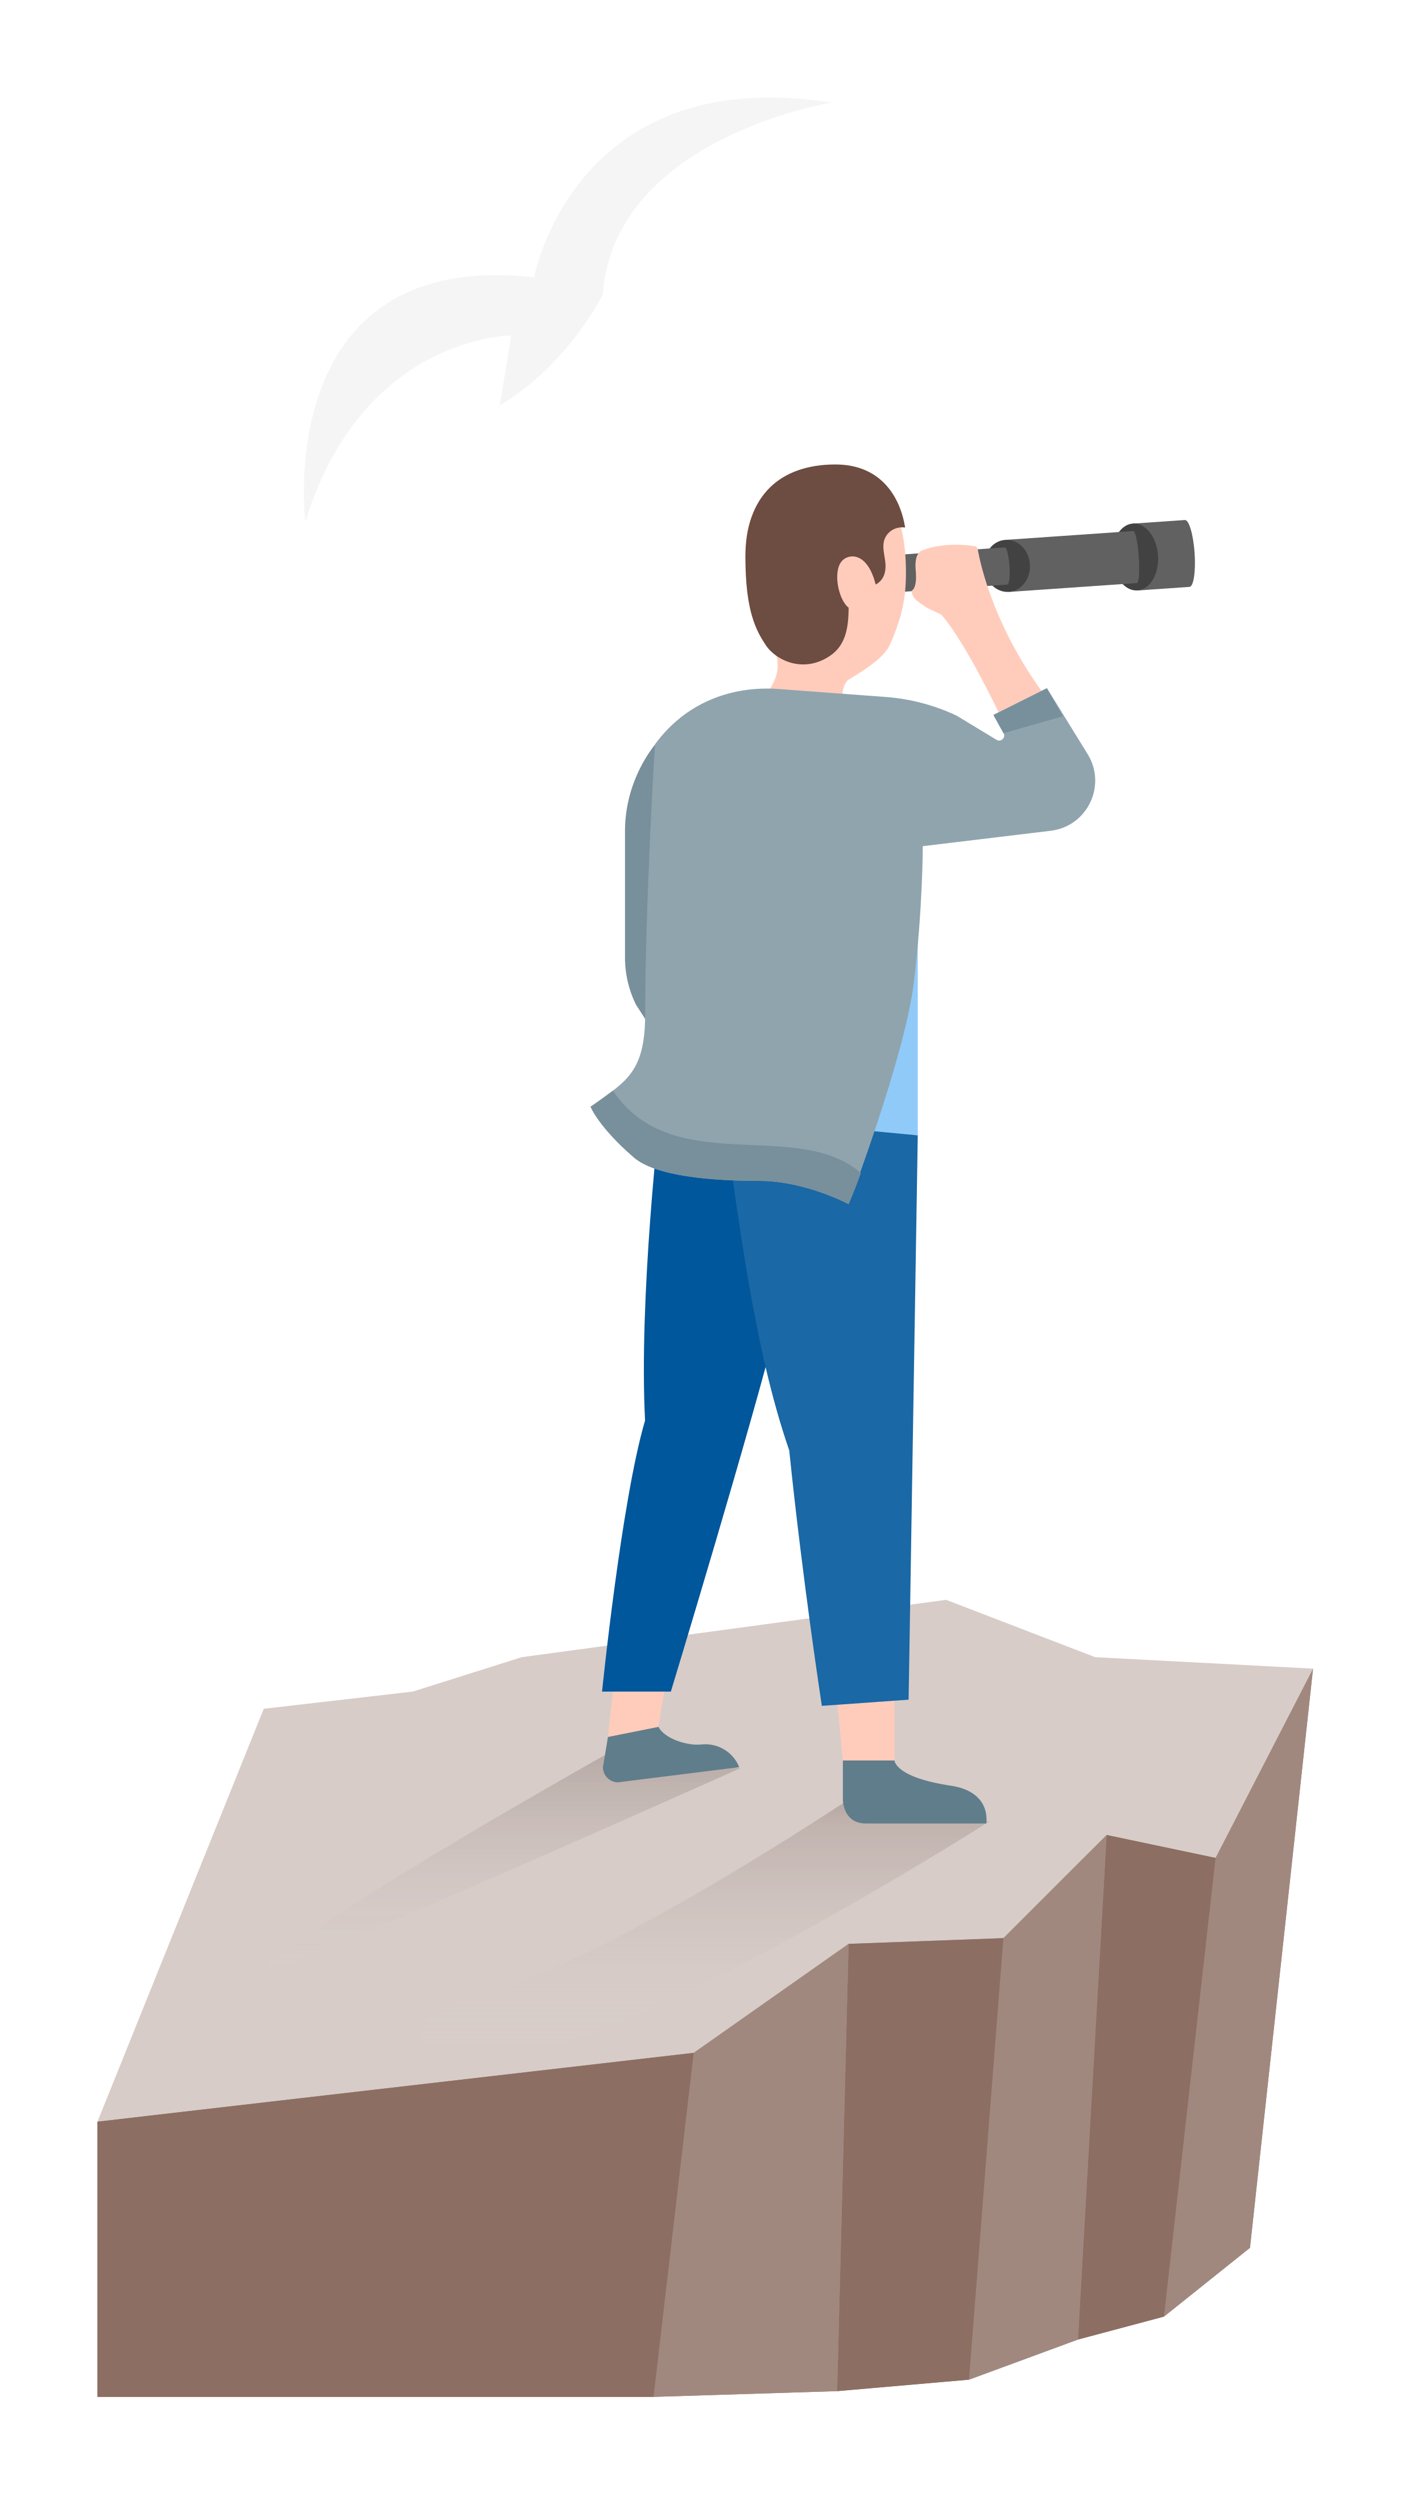 <?xml version="1.0" encoding="UTF-8"?>
<svg width="62px" height="109px" viewBox="0 0 62 109" version="1.1" xmlns="http://www.w3.org/2000/svg" xmlns:xlink="http://www.w3.org/1999/xlink">
    <!-- Generator: Sketch 64 (93537) - https://sketch.com -->
    <title>Searching</title>
    <desc>Created with Sketch.</desc>
    <defs>
        <filter x="-6.0%" y="-11.9%" width="112.0%" height="123.8%" filterUnits="objectBoundingBox" id="filter-1">
            <feOffset dx="0" dy="2" in="SourceAlpha" result="shadowOffsetOuter1"></feOffset>
            <feGaussianBlur stdDeviation="2" in="shadowOffsetOuter1" result="shadowBlurOuter1"></feGaussianBlur>
            <feColorMatrix values="0 0 0 0 0   0 0 0 0 0   0 0 0 0 0  0 0 0 0.4 0" type="matrix" in="shadowBlurOuter1" result="shadowMatrixOuter1"></feColorMatrix>
            <feMerge>
                <feMergeNode in="shadowMatrixOuter1"></feMergeNode>
                <feMergeNode in="SourceGraphic"></feMergeNode>
            </feMerge>
        </filter>
        <linearGradient x1="50%" y1="100%" x2="50%" y2="0%" id="linearGradient-2">
            <stop stop-color="#FFFFFF" stop-opacity="0" offset="0%"></stop>
            <stop stop-color="#E6E2E0" stop-opacity="0.151" offset="14.17%"></stop>
            <stop stop-color="#5D4037" offset="93.79%"></stop>
            <stop stop-color="#553A32" offset="94.28%"></stop>
            <stop stop-color="#482F29" offset="95.45%"></stop>
            <stop stop-color="#402924" offset="96.96%"></stop>
            <stop stop-color="#3E2723" offset="100%"></stop>
        </linearGradient>
        <linearGradient x1="50%" y1="100%" x2="50%" y2="0%" id="linearGradient-3">
            <stop stop-color="#FFFFFF" stop-opacity="0" offset="0%"></stop>
            <stop stop-color="#D2CDCC" stop-opacity="0.228" offset="22.76%"></stop>
            <stop stop-color="#3E2723" offset="100%"></stop>
        </linearGradient>
    </defs>
    <g id="Auth" stroke="none" stroke-width="1" fill="none" fill-rule="evenodd">
        <g id="Login" transform="translate(-598, -762)" fill-rule="nonzero">
            <g id="Searching" filter="url(#filter-1)" transform="translate(568, 764)">
                <path d="M174.685,43.117 L174.685,79.654 L22.625,79.654 L22.625,43.184 C26.915,43.184 30.455,41.669 31,39.709 C31.545,41.669 35.085,43.184 39.375,43.184 C43.415,43.184 46.79,41.842 47.625,40.047 C48.46,41.842 51.835,43.184 55.875,43.184 C60.165,43.184 63.705,41.669 64.25,39.709 C64.795,41.669 68.335,43.184 72.625,43.184 C76.915,43.184 80.455,41.669 81,39.709 C81.545,41.669 85.085,43.184 89.375,43.184 C93.665,43.184 97.205,41.669 97.75,39.709 C98.295,41.669 101.835,43.184 106.125,43.184 C110.415,43.184 113.955,41.669 114.5,39.709 C115.045,41.669 118.585,43.184 122.875,43.184 C127.165,43.184 130.705,41.669 131.25,39.709 C131.795,41.669 135.335,43.184 139.625,43.184 C143.915,43.184 147.455,41.669 148,39.709 C148.545,41.669 152.085,43.184 156.375,43.184 C160.665,43.184 164.205,41.669 164.75,39.709 C165.295,41.669 168.835,43.184 173.125,43.184 C173.657,43.184 174.18,43.161 174.685,43.117 Z" id="Path" fill="#000000" opacity="0"></path>
                <path d="M174.685,43.117 L174.685,79.654 L22.625,79.654 L22.625,43.184 C26.915,43.184 30.455,41.669 31,39.709 C31.545,41.669 35.085,43.184 39.375,43.184 C43.415,43.184 46.79,41.842 47.625,40.047 C48.46,41.842 51.835,43.184 55.875,43.184 C60.165,43.184 63.705,41.669 64.25,39.709 C64.795,41.669 68.335,43.184 72.625,43.184 C76.915,43.184 80.455,41.669 81,39.709 C81.545,41.669 85.085,43.184 89.375,43.184 C93.665,43.184 97.205,41.669 97.75,39.709 C98.295,41.669 101.835,43.184 106.125,43.184 C110.415,43.184 113.955,41.669 114.5,39.709 C115.045,41.669 118.585,43.184 122.875,43.184 C127.165,43.184 130.705,41.669 131.25,39.709 C131.795,41.669 135.335,43.184 139.625,43.184 C143.915,43.184 147.455,41.669 148,39.709 C148.545,41.669 152.085,43.184 156.375,43.184 C160.665,43.184 164.205,41.669 164.75,39.709 C165.295,41.669 168.835,43.184 173.125,43.184 C173.657,43.184 174.18,43.161 174.685,43.117 Z" id="Path" fill="#000000" opacity="0"></path>
                <path d="M174.685,53.117 L174.685,89.654 L22.625,89.654 L22.625,53.184 C26.915,53.184 30.455,51.669 31,49.709 C31.545,51.669 35.085,53.184 39.375,53.184 C43.415,53.184 46.79,51.842 47.625,50.047 C48.46,51.842 51.835,53.184 55.875,53.184 C60.165,53.184 63.705,51.669 64.25,49.709 C64.795,51.669 68.335,53.184 72.625,53.184 C76.915,53.184 80.455,51.669 81,49.709 C81.545,51.669 85.085,53.184 89.375,53.184 C93.665,53.184 97.205,51.669 97.75,49.709 C98.295,51.669 101.835,53.184 106.125,53.184 C110.415,53.184 113.955,51.669 114.5,49.709 C115.045,51.669 118.585,53.184 122.875,53.184 C127.165,53.184 130.705,51.669 131.25,49.709 C131.795,51.669 135.335,53.184 139.625,53.184 C143.915,53.184 147.455,51.669 148,49.709 C148.545,51.669 152.085,53.184 156.375,53.184 C160.665,53.184 164.205,51.669 164.75,49.709 C165.295,51.669 168.835,53.184 173.125,53.184 C173.657,53.184 174.18,53.161 174.685,53.117 Z" id="Path" fill="#000000" opacity="0"></path>
                <path d="M174.685,63.117 L174.685,99.654 L22.625,99.654 L22.625,63.184 C26.915,63.184 30.455,61.669 31,59.709 C31.545,61.669 35.085,63.184 39.375,63.184 C43.415,63.184 46.79,61.842 47.625,60.047 C48.46,61.842 51.835,63.184 55.875,63.184 C60.165,63.184 63.705,61.669 64.25,59.709 C64.795,61.669 68.335,63.184 72.625,63.184 C76.915,63.184 80.455,61.669 81,59.709 C81.545,61.669 85.085,63.184 89.375,63.184 C93.665,63.184 97.205,61.669 97.75,59.709 C98.295,61.669 101.835,63.184 106.125,63.184 C110.415,63.184 113.955,61.669 114.5,59.709 C115.045,61.669 118.585,63.184 122.875,63.184 C127.165,63.184 130.705,61.669 131.25,59.709 C131.795,61.669 135.335,63.184 139.625,63.184 C143.915,63.184 147.455,61.669 148,59.709 C148.545,61.669 152.085,63.184 156.375,63.184 C160.665,63.184 164.205,61.669 164.75,59.709 C165.295,61.669 168.835,63.184 173.125,63.184 C173.657,63.184 174.18,63.161 174.685,63.117 Z" id="Path" fill="#000000" opacity="0"></path>
                <path d="M173.125,43.184 C168.835,43.184 165.295,41.669 164.75,39.709 C164.205,41.669 160.665,43.184 156.375,43.184 C152.085,43.184 148.545,41.669 148,39.709 C147.455,41.669 143.915,43.184 139.625,43.184 C135.335,43.184 131.795,41.669 131.25,39.709 C130.705,41.669 127.165,43.184 122.875,43.184 C118.585,43.184 115.045,41.669 114.5,39.709 C113.955,41.669 110.415,43.184 106.125,43.184 C101.835,43.184 98.295,41.669 97.75,39.709 C97.205,41.669 93.665,43.184 89.375,43.184 C85.085,43.184 81.545,41.669 81,39.709 C80.455,41.669 76.915,43.184 72.625,43.184 C68.335,43.184 64.795,41.669 64.25,39.709 C63.705,41.669 60.165,43.184 55.875,43.184 C51.835,43.184 48.46,41.842 47.625,40.047 C46.79,41.842 43.415,43.184 39.375,43.184 C35.085,43.184 31.545,41.669 31,39.709 C30.455,41.669 4.415,43.184 0.125,43.184 L0.125,53.184 L0.125,63.184 L0.125,79.654 L0.125,89.654 L0.125,99.654 L199.685,99.654 L199.685,89.654 L199.685,79.654 L199.685,63.117 L199.685,53.117 L199.685,43.117 C199.18,43.161 173.657,43.184 173.125,43.184 Z" id="Path" fill="#000000" opacity="0"></path>
                <g id="Group" transform="translate(43.25, 0.25)" fill="#F5F5F5">
                    <path d="M0.064,18.5 C0.064,18.5 -1.432,6.57 10.036,7.839 C10.036,7.839 11.781,-1.553 23,0.224 C23,0.224 13.527,1.746 13.028,8.6 C13.028,8.6 11.532,11.646 8.54,13.423 L9.039,10.377 C9.039,10.377 2.557,10.377 0.064,18.5 Z" id="Path"></path>
                </g>
                <g id="Group" transform="translate(34.25, 65.75)">
                    <polygon id="Path" fill="#A1887F" points="53 3 50.25 28.25 46.5 31.25 46.5 31.25 42.75 32.25 42.75 32.25 38 34 32.25 34.5 24.25 34.75 24.25 34.75 0 34.75 0 22.75 25.88 19.665 25.883 19.665 32.87 14.857 39.462 14.707 44 10.25 48.75 11.25"></polygon>
                    <polygon id="Path" fill="#D7CCC8" points="7.25 4.75 13.75 4 18.5 2.5 37 0 43.5 2.5 53 3 48.75 11.25 44 10.25 39.5 14.75 32.75 15 26 19.75 0 22.75"></polygon>
                    <polygon id="Path" fill="#A1887F" points="53 3 50.25 28.25 46.5 31.25 48.75 11.25"></polygon>
                    <polygon id="Path" fill="#8D6E63" points="48.75 11.25 46.5 31.25 42.75 32.25 44 10.25"></polygon>
                    <polygon id="Path" fill="#8D6E63" points="24.25 34.75 0 34.75 0 22.75 26 19.75"></polygon>
                    <polygon id="Path" fill="#A1887F" points="44 10.25 42.75 32.25 38 34 39.5 14.75"></polygon>
                    <polygon id="Path" fill="#8D6E63" points="39.5 14.75 38 34 32.25 34.5 32.75 15"></polygon>
                    <polygon id="Path" fill="#A1887F" points="32.75 15 32.25 34.5 24.25 34.75 26 19.75"></polygon>
                </g>
                <g id="Group" transform="translate(41, 16.25)">
                    <g transform="translate(28, 2.25)">
                        <path d="M12.662,0.172 C12.662,0.172 12.661,0.173 12.66,0.173 L12.66,0.172 L10.392,0.329 L10.594,3.244 L12.862,3.087 L12.862,3.086 C12.863,3.086 12.864,3.087 12.864,3.087 C13.042,3.075 13.14,2.412 13.085,1.607 C13.029,0.802 12.84,0.159 12.662,0.172 Z" id="Path" fill="#616161"></path>
                        <ellipse id="Oval" fill="#424242" transform="translate(10.493, 1.784) rotate(-3.962) translate(-10.493, -1.784) " cx="10.493" cy="1.784" rx="1" ry="1.461"></ellipse>
                        <path d="M10.65,1.776 C10.611,1.201 10.519,0.736 10.437,0.666 C10.423,0.652 10.415,0.652 10.415,0.652 L4.829,1.039 L4.986,3.307 L10.572,2.92 C10.572,2.92 10.58,2.919 10.591,2.904 C10.663,2.824 10.69,2.35 10.65,1.776 Z" id="Path" fill="#616161"></path>
                        <ellipse id="Oval" fill="#424242" transform="translate(4.907, 2.171) rotate(-3.962) translate(-4.907, -2.171) " cx="4.907" cy="2.171" rx="1" ry="1.136"></ellipse>
                        <path d="M4.811,1.366 L0.034,1.697 L0.146,3.317 L4.923,2.986 C5.004,2.98 5.044,2.613 5.013,2.166 C4.982,1.718 4.891,1.361 4.811,1.366 Z" id="Path" fill="#616161"></path>
                    </g>
                    <path d="M32.128,59.165 C32.128,59.165 17.348,68.595 11.375,69.289 C10.51,69.389 7.438,69.376 7.25,68.525 C7.069,67.704 9.435,66.81 10.25,66.602 C15.375,65.289 25.875,58.289 25.875,58.289 L32.128,59.165 Z" id="Path" fill="url(#linearGradient-2)" opacity="0.2"></path>
                    <path d="M21.292,56.834 C21.292,56.834 -1.333,66.987 0.25,65.673 C3.687,62.82 15.35,56.283 15.35,56.283 L21.292,56.834 Z" id="Path" fill="url(#linearGradient-3)" opacity="0.2"></path>
                    <path d="M27.822,7.814 C27.631,8.254 27.145,8.704 26.016,9.372 C26.016,9.372 25.564,9.595 25.79,10.708 L21.726,10.708 C21.726,10.708 22.369,10.327 22.782,9.373 C23.015,8.835 22.914,8.217 22.558,7.75 C22.097,7.147 21.5,6.137 21.5,3.807 C21.5,1.135 23.463,0.253 25.085,0.25 C27.41,0.246 28.5,1.803 28.5,4.697 C28.5,5.736 28.367,6.564 27.822,7.814 Z" id="Path" fill="#FFCCBC"></path>
                    <path d="M22.375,7.859 C21.963,7.225 21.5,6.392 21.5,4.039 C21.5,1.343 23.031,0.006 25.411,0 C27.406,-0.005 28.246,1.402 28.465,2.75 C28.465,2.75 28.049,2.67 27.742,2.985 C27.305,3.434 27.642,4.009 27.608,4.515 C27.578,4.959 27.352,5.141 27.18,5.235 C26.82,3.805 26.017,3.889 25.727,4.188 C25.289,4.637 25.553,5.904 26,6.243 C26,7.142 25.858,7.886 25.201,8.335 C24.028,9.138 22.812,8.533 22.375,7.859 Z" id="Path" fill="#6D4C41"></path>
                    <path d="M34.706,10.272 C32.324,7.142 31.733,4.292 31.63,3.693 C31.618,3.626 31.566,3.574 31.499,3.56 L31.499,3.56 C30.015,3.347 29.163,3.767 29.163,3.767 C28.915,3.906 28.897,4.31 28.924,4.589 C29.005,5.431 28.75,5.5 28.75,5.5 C28.75,5.873 29.102,6.02 29.405,6.244 L30.036,6.546 C30.036,6.546 30.925,7.422 32.705,11.148 C32.969,11.703 35.079,10.762 34.706,10.272 Z" id="Path" fill="#FFCCBC"></path>
                    <path d="M17.57,12.195 L17.5,24.75 L16.733,23.558 C16.415,22.922 16.25,22.211 16.25,21.5 L16.25,16 C16.25,15.078 16.452,14.216 16.832,13.399 C17.03,12.973 17.277,12.57 17.57,12.195 Z" id="Path" fill="#78909C"></path>
                    <path d="M25.75,56.5 L25.75,58.219 C25.75,58.219 25.75,59.25 26.75,59.25 C28.731,59.25 32,59.25 32,59.25 C32,59.25 32.261,57.913 30.525,57.614 C28,57.25 28,56.5 28,56.5 L25.75,56.5 Z" id="Path" fill="#607D8B"></path>
                    <path d="M21.23,56.795 L15.948,57.456 C15.583,57.456 15.288,57.16 15.288,56.795 L15.508,55.475 L17.709,55.035 L17.709,55.035 C17.973,55.563 18.979,55.871 19.567,55.806 L19.609,55.803 C20.31,55.739 20.969,56.142 21.23,56.795 L21.23,56.795 Z" id="Path" fill="#607D8B"></path>
                    <polygon id="Path" fill="#FFCCBC" points="15.508 55.475 17.709 55.035 18 53.25 15.75 53.25"></polygon>
                    <path d="M17.776,28.291 C17.776,28.291 16.847,36.298 17.125,41.681 C16.094,45.176 15.25,53.5 15.25,53.5 L18.25,53.5 C18.25,53.5 21.78,41.882 22.979,37.084 C23.419,35.323 23.411,28.855 23.411,28.855 L17.776,28.291 Z" id="Path" fill="#01579B"></path>
                    <polygon id="Path" fill="#FFCCBC" points="25.5 53.923 25.75 56.5 28 56.5 28 53.673"></polygon>
                    <path d="M29.015,29.25 L28.616,53.853 L25.713,54.061 L24.833,54.123 C24.833,54.123 23.999,48.714 23.411,42.985 C21.875,38.548 21.198,32.929 20.431,27.485 L29.015,29.25 Z" id="Path" fill="#1A68A5"></path>
                    <polygon id="Path" fill="#90CAF9" points="29.015 18.15 29.015 29.25 22.906 28.673"></polygon>
                    <path d="M29.234,16.642 L34.823,15.969 C36.403,15.771 37.257,14.011 36.433,12.647 L34.647,9.75 L32.316,10.916 L32.752,11.705 C32.868,11.902 32.645,12.124 32.449,12.005 L30.707,10.95 C29.733,10.491 28.684,10.215 27.61,10.136 L22.981,9.792 C20.858,9.629 18.875,10.41 17.57,12.185 C17.538,12.229 17.13,19.403 17.13,23.95 C17.13,25.788 16.715,26.562 15.724,27.3 C15.035,27.814 14.75,28 14.75,28 C14.75,28 15.078,28.858 16.625,30.203 C17.593,31.046 20.069,31.235 22.094,31.235 C24.118,31.235 26,32.25 26,32.25 C26,32.25 28.45,25.814 28.842,22.601 C29.234,19.389 29.234,16.642 29.234,16.642 Z" id="Path" fill="#90A4AE"></path>
                    <path d="M15.724,27.303 C15.035,27.816 14.75,28 14.75,28 C14.75,28 15.078,28.86 16.625,30.204 C17.593,31.046 20.069,31.235 22.094,31.235 C24.118,31.235 26,32.25 26,32.25 C26,32.25 26.234,31.748 26.534,30.893 C23.75,28.465 18.333,31.173 15.724,27.303 Z" id="Path" fill="#78909C"></path>
                    <polygon id="Path" fill="#78909C" points="32.316 10.928 34.647 9.762 35.339 10.981 32.752 11.716"></polygon>
                </g>
            </g>
        </g>
    </g>
</svg>